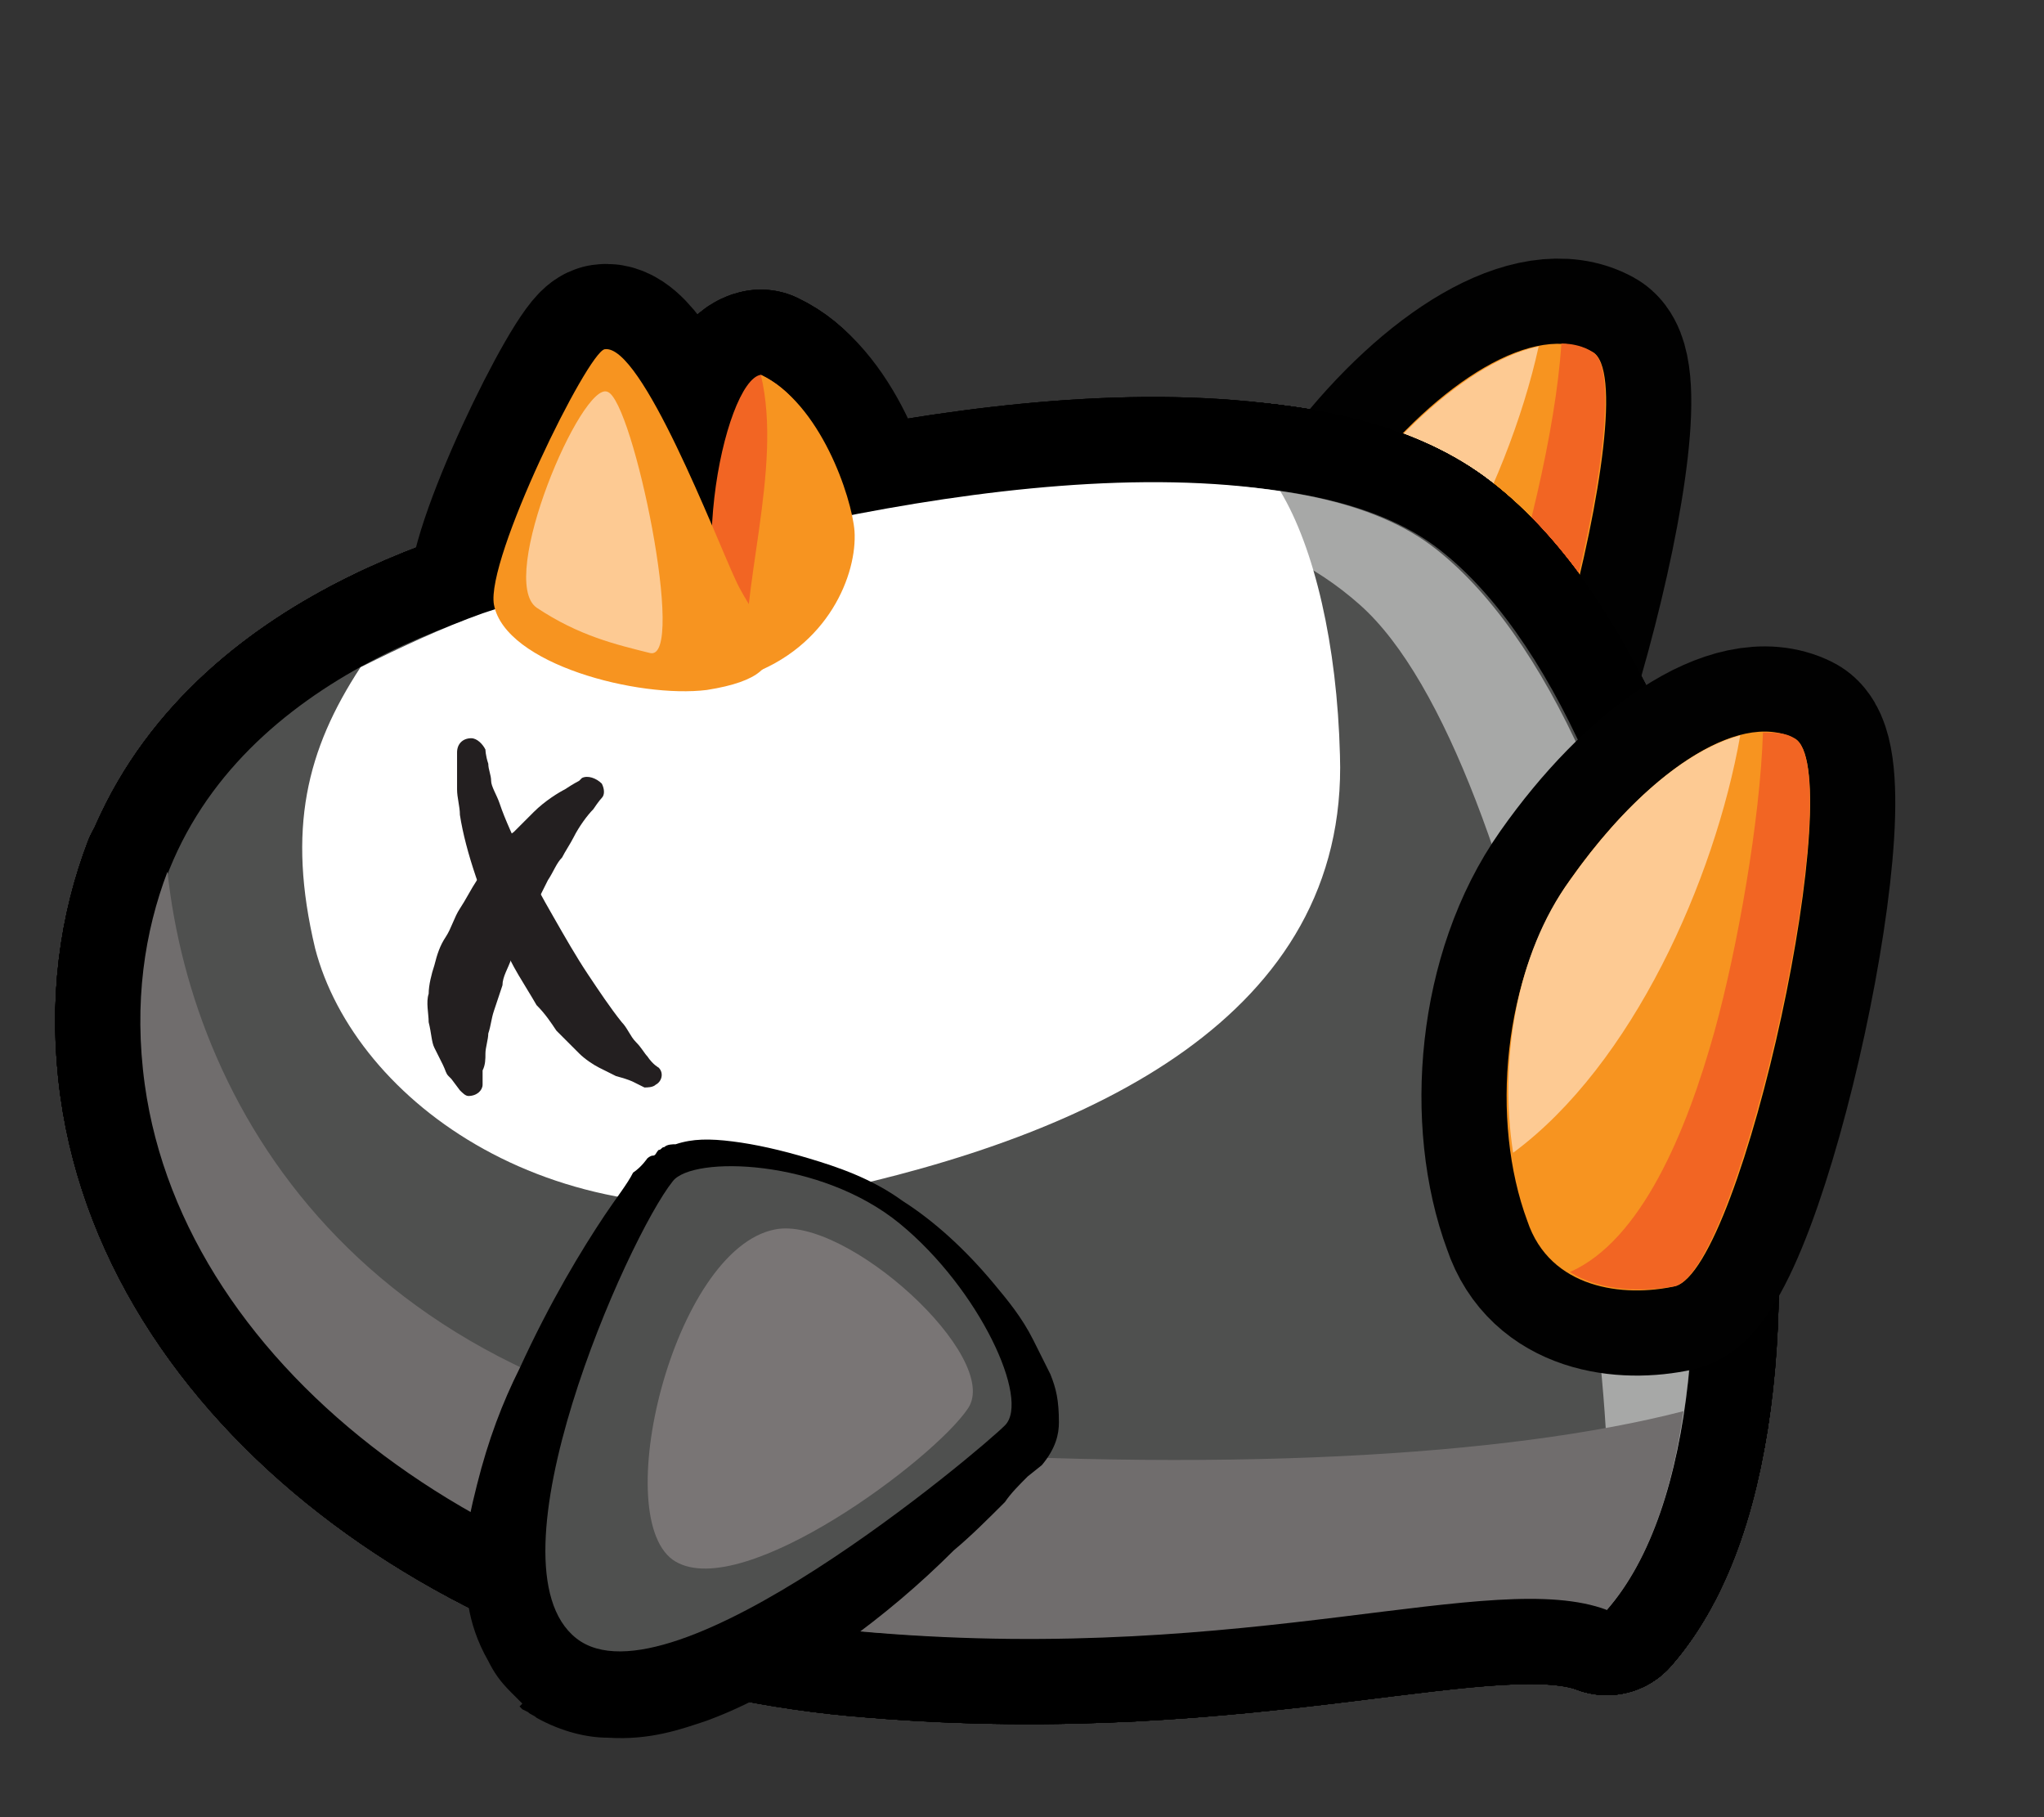 <?xml version="1.0" encoding="utf-8"?>
<!-- SPDX-License-Identifier: CC-BY-2.0 -->
<!-- Copyright 2015 Game Art Guppy LLC -->
<!-- Generator: Adobe Illustrator 17.1.0, SVG Export Plug-In . SVG Version: 6.00 Build 0)  -->
<!DOCTYPE svg PUBLIC "-//W3C//DTD SVG 1.1//EN" "http://www.w3.org/Graphics/SVG/1.1/DTD/svg11.dtd">
<svg version="1.1" xmlns="http://www.w3.org/2000/svg" xmlns:xlink="http://www.w3.org/1999/xlink" x="0px" y="0px"
	 viewBox="0 0 72 64" enable-background="new 0 0 72 64" xml:space="preserve">
<rect x="0" y="0" width="72" height="64" fill="#333333" stroke="none"/>
<g id="penguin_x5F_die04">
	<g id="dead_5_">
		<g>
			<g>
				<path fill="none" stroke="#010101" stroke-width="6" stroke-miterlimit="10" d="M45.8,28.9c-1.1-3.5-0.5-8.7,2.1-11.9
					c2.8-3.6,6.2-5.7,8.2-4.6c2,1.1-2.8,18.6-5.1,19C49.1,31.8,46.6,31.3,45.8,28.9z"/>
				<path fill="#F79420" d="M45.8,28.9c-1.1-3.5-0.5-8.7,2.1-11.9c2.8-3.6,6.2-5.7,8.2-4.6c2,1.1-2.8,18.6-5.1,19
					C49.1,31.8,46.6,31.3,45.8,28.9z"/>
			</g>
			<g>
				<path fill="#FDCA93" d="M54.2,12.2c-1.9,0.4-4.2,2.2-6.3,4.8c-2,2.5-2.8,6.3-2.5,9.5C49.8,23.6,53.1,17.2,54.2,12.2z"/>
			</g>
			<g>
				<path fill="#F26523" d="M56.1,12.4c-0.3-0.2-0.7-0.3-1.1-0.3c-0.2,3.1-1.3,7.5-2.3,10.4c-1.2,3.5-3,7.2-5.5,8.2
					c1.1,0.7,2.6,0.9,3.7,0.7C53.3,31,58,13.5,56.1,12.4z"/>
			</g>
		</g>
		<g>
			<g>
				<g>
					<g>
						<g>
							<path fill="none" stroke="#000000" stroke-width="6" stroke-linejoin="round" d="M17.1,21.6c-6.1,2-13.3,6.5-11.9,16.6
								s12.5,18.3,25.7,19.3c13.3,1,21.7-2.4,25.7-0.9c6.3-7.1,2.2-31.3-6.1-37.4C43.2,13.9,22.6,19.8,17.1,21.6z"/>
							<path fill="none" stroke="#000000" stroke-width="6" stroke-linejoin="round" d="M17.1,21.6c-6.1,2-13.3,6.5-11.9,16.6
								s12.5,18.3,25.7,19.3c13.3,1,21.7-2.4,25.7-0.9c6.3-7.1,2.2-31.3-6.1-37.4C43.2,13.9,22.6,19.8,17.1,21.6z"/>
						</g>
						<path fill="none" stroke="#000000" stroke-width="6" stroke-linejoin="round" d="M12.7,23.5c-1.9,2.9-2.6,5.7-1.6,9.9
							c1.4,5.4,8.5,10.6,17.9,8.6c9.4-2,18.5-6.2,18.2-15.4c-0.1-3.9-0.9-7.3-2.1-9.3c-9.6-1.5-23.3,2.7-28.1,4.3
							C15.6,22.1,14.1,22.8,12.7,23.5z"/>
						<g>
							<path fill="none" stroke="#000000" stroke-width="6" stroke-linejoin="round" d="M50.4,19.2c-4.6-3.4-14.8-2.2-22.9-0.4
								c3,0.2,14-3.2,20.4,2.5c6.1,5.4,9.8,28.9,8.5,35.3c0.1,0,0.1,0,0.2,0.1C62.9,49.5,58.7,25.4,50.4,19.2z"/>
							<path fill="none" stroke="#000000" stroke-width="6" stroke-linejoin="round" d="M50.4,19.2c-4.6-3.4-14.8-2.2-22.9-0.4
								c3,0.2,14-3.2,20.4,2.5c6.1,5.4,9.8,28.9,8.5,35.3c0.1,0,0.1,0,0.2,0.1C62.9,49.5,58.7,25.4,50.4,19.2z"/>
						</g>
						<g>
							<path fill="none" stroke="#000000" stroke-width="6" stroke-linejoin="round" d="M56.6,56.7c1.4-1.6,2.3-4.1,2.7-7
								c-6.2,1.6-16.4,2.2-29.2,1.3C12.9,49.9,6.8,39.1,5.9,30.7c-0.8,2.1-1.2,4.6-0.8,7.5c1.4,10.1,12.5,18.3,25.7,19.3
								C44.1,58.6,52.6,55.2,56.6,56.7z"/>
							<path fill="none" stroke="#000000" stroke-width="6" stroke-linejoin="round" d="M56.6,56.7c1.4-1.6,2.3-4.1,2.7-7
								c-6.2,1.6-16.4,2.2-29.2,1.3C12.9,49.9,6.8,39.1,5.9,30.7c-0.8,2.1-1.2,4.6-0.8,7.5c1.4,10.1,12.5,18.3,25.7,19.3
								C44.1,58.6,52.6,55.2,56.6,56.7z"/>
						</g>
					</g>
					<g>
						<g>
							<path fill="none" stroke="#000000" stroke-width="6" stroke-linejoin="round" d="M17.1,21.6c-6.1,2-13.3,6.5-11.9,16.6
								s12.5,18.3,25.7,19.3c13.3,1,21.7-2.4,25.7-0.9c6.3-7.1,2.2-31.3-6.1-37.4C43.2,13.9,22.6,19.8,17.1,21.6z"/>
							<path fill="none" stroke="#000000" stroke-width="6" stroke-linejoin="round" d="M17.1,21.6c-6.1,2-13.3,6.5-11.9,16.6
								s12.5,18.3,25.7,19.3c13.3,1,21.7-2.4,25.7-0.9c6.3-7.1,2.2-31.3-6.1-37.4C43.2,13.9,22.6,19.8,17.1,21.6z"/>
						</g>
						<path fill="none" stroke="#000000" stroke-width="6" stroke-linejoin="round" d="M12.7,23.5c-1.9,2.9-2.6,5.7-1.6,9.9
							c1.4,5.4,8.5,10.6,17.9,8.6c9.4-2,18.5-6.2,18.2-15.4c-0.1-3.9-0.9-7.3-2.1-9.3c-9.6-1.5-23.3,2.7-28.1,4.3
							C15.6,22.1,14.1,22.8,12.7,23.5z"/>
						<g>
							<path fill="none" stroke="#000000" stroke-width="6" stroke-linejoin="round" d="M50.4,19.2c-4.6-3.4-14.8-2.2-22.9-0.4
								c3,0.2,14-3.2,20.4,2.5c6.1,5.4,9.8,28.9,8.5,35.3c0.1,0,0.1,0,0.2,0.1C62.9,49.5,58.7,25.4,50.4,19.2z"/>
							<path fill="none" stroke="#000000" stroke-width="6" stroke-linejoin="round" d="M50.4,19.2c-4.6-3.4-14.8-2.2-22.9-0.4
								c3,0.2,14-3.2,20.4,2.5c6.1,5.4,9.8,28.9,8.5,35.3c0.1,0,0.1,0,0.2,0.1C62.9,49.5,58.7,25.4,50.4,19.2z"/>
						</g>
						<g>
							<path fill="none" stroke="#000000" stroke-width="6" stroke-linejoin="round" d="M56.6,56.7c1.4-1.6,2.3-4.1,2.7-7
								c-6.2,1.6-16.4,2.2-29.2,1.3C12.9,49.9,6.8,39.1,5.9,30.7c-0.8,2.1-1.2,4.6-0.8,7.5c1.4,10.1,12.5,18.3,25.7,19.3
								C44.1,58.6,52.6,55.2,56.6,56.7z"/>
							<path fill="none" stroke="#000000" stroke-width="6" stroke-linejoin="round" d="M56.6,56.7c1.4-1.6,2.3-4.1,2.7-7
								c-6.2,1.6-16.4,2.2-29.2,1.3C12.9,49.9,6.8,39.1,5.9,30.7c-0.8,2.1-1.2,4.6-0.8,7.5c1.4,10.1,12.5,18.3,25.7,19.3
								C44.1,58.6,52.6,55.2,56.6,56.7z"/>
						</g>
					</g>
					<g>
						<g>
							<path fill="none" stroke="#000000" stroke-width="6" stroke-linejoin="round" d="M17.1,21.6c-6.1,2-13.3,6.5-11.9,16.6
								s12.5,18.3,25.7,19.3c13.3,1,21.7-2.4,25.7-0.9c6.3-7.1,2.2-31.3-6.1-37.4C43.2,13.9,22.6,19.8,17.1,21.6z"/>
							<path fill="none" stroke="#000000" stroke-width="6" stroke-linejoin="round" d="M17.1,21.6c-6.1,2-13.3,6.5-11.9,16.6
								s12.5,18.3,25.7,19.3c13.3,1,21.7-2.4,25.7-0.9c6.3-7.1,2.2-31.3-6.1-37.4C43.2,13.9,22.6,19.8,17.1,21.6z"/>
						</g>
						<path fill="none" stroke="#000000" stroke-width="6" stroke-linejoin="round" d="M12.7,23.5c-1.9,2.9-2.6,5.7-1.6,9.9
							c1.4,5.4,8.5,10.6,17.9,8.6c9.4-2,18.5-6.2,18.2-15.4c-0.1-3.9-0.9-7.3-2.1-9.3c-9.6-1.5-23.3,2.7-28.1,4.3
							C15.6,22.1,14.1,22.8,12.7,23.5z"/>
						<g>
							<path fill="none" stroke="#000000" stroke-width="6" stroke-linejoin="round" d="M50.4,19.2c-4.6-3.4-14.8-2.2-22.9-0.4
								c3,0.2,14-3.2,20.4,2.5c6.1,5.4,9.8,28.9,8.5,35.3c0.1,0,0.1,0,0.2,0.1C62.9,49.5,58.7,25.4,50.4,19.2z"/>
							<path fill="none" stroke="#000000" stroke-width="6" stroke-linejoin="round" d="M50.4,19.2c-4.6-3.4-14.8-2.2-22.9-0.4
								c3,0.2,14-3.2,20.4,2.5c6.1,5.4,9.8,28.9,8.5,35.3c0.1,0,0.1,0,0.2,0.1C62.9,49.5,58.7,25.4,50.4,19.2z"/>
						</g>
						<g>
							<path fill="none" stroke="#000000" stroke-width="6" stroke-linejoin="round" d="M56.6,56.7c1.4-1.6,2.3-4.1,2.7-7
								c-6.2,1.6-16.4,2.2-29.2,1.3C12.9,49.9,6.8,39.1,5.9,30.7c-0.8,2.1-1.2,4.6-0.8,7.5c1.4,10.1,12.5,18.3,25.7,19.3
								C44.1,58.6,52.6,55.2,56.6,56.7z"/>
							<path fill="none" stroke="#000000" stroke-width="6" stroke-linejoin="round" d="M56.6,56.7c1.4-1.6,2.3-4.1,2.7-7
								c-6.2,1.6-16.4,2.2-29.2,1.3C12.9,49.9,6.8,39.1,5.9,30.7c-0.8,2.1-1.2,4.6-0.8,7.5c1.4,10.1,12.5,18.3,25.7,19.3
								C44.1,58.6,52.6,55.2,56.6,56.7z"/>
						</g>
					</g>
				</g>
				<g>
					<g>
						<path fill="none" stroke="#000000" stroke-width="6" stroke-linejoin="round" d="M26.8,13.2c-1.3,0.2-2.9,7.8-0.5,10.6
							c2.9-1,3.6-4.7,3.1-6.1C29,16.7,28.9,14.2,26.8,13.2z"/>
						<path fill="none" stroke="#000000" stroke-width="6" stroke-linejoin="round" d="M26.8,13.2c-1.3,0.2-2.9,7.8-0.5,10.6
							c2.9-1,3.6-4.7,3.1-6.1C29,16.7,28.9,14.2,26.8,13.2z"/>
					</g>
					<path fill="none" stroke="#000000" stroke-width="6" stroke-linejoin="round" d="M17.4,21.3c0.4,2.1,5.1,3.3,7.5,3
						c3.8-0.6,1.7-2.3,1-3.9c-0.7-1.5-3.3-8.3-4.6-8.1C20.7,12.4,17.1,19.7,17.4,21.3z"/>
					<g>
						<path fill="none" stroke="#000000" stroke-width="6" stroke-linejoin="round" d="M18.9,21.4c-1.4-1,1.6-8,2.5-7.6
							c0.9,0.3,2.8,9.5,1.5,9.2C21.7,22.7,20.4,22.4,18.9,21.4z"/>
						<path fill="none" stroke="#000000" stroke-width="6" stroke-linejoin="round" d="M18.9,21.4c-1.4-1,1.6-8,2.5-7.6
							c0.9,0.3,2.8,9.5,1.5,9.2C21.7,22.7,20.4,22.4,18.9,21.4z"/>
					</g>
					<path fill="none" stroke="#000000" stroke-width="6" stroke-linejoin="round" d="M26.8,13.2c0.8,3.3-0.8,7.7-0.5,10.6
						c2.9-1,3.9-3.6,3.8-5.1C30,17.5,28.9,14.2,26.8,13.2z"/>
				</g>
				<g>
					<g>
						<path fill="none" stroke="#000000" stroke-width="6" stroke-linejoin="round" d="M16.4,38c0-2.8,2-7.5,4.3-10.2"/>
						<path fill="none" stroke="#000000" stroke-width="6" stroke-linejoin="round" d="M15.9,38c0,0,0,0-0.1-0.1
							c-0.1-0.1-0.1-0.2-0.2-0.4c-0.1-0.2-0.2-0.4-0.3-0.6c-0.1-0.2-0.1-0.5-0.2-0.9c0-0.3-0.1-0.7,0-1c0-0.3,0.1-0.7,0.2-1
							c0.1-0.4,0.2-0.7,0.4-1c0.2-0.3,0.3-0.7,0.5-1c0.2-0.3,0.4-0.7,0.6-1c0.2-0.3,0.4-0.6,0.6-0.9c0.2-0.3,0.4-0.6,0.7-0.8
							c0.2-0.2,0.5-0.5,0.7-0.7c0.4-0.4,0.9-0.7,1.1-0.8c0.3-0.2,0.5-0.3,0.5-0.3l0.1-0.1c0.2-0.1,0.5,0,0.7,0.2
							c0.1,0.2,0.1,0.4,0,0.5c0,0-0.1,0.1-0.3,0.4c-0.2,0.2-0.5,0.6-0.7,1c-0.1,0.2-0.3,0.5-0.4,0.7c-0.2,0.2-0.3,0.5-0.5,0.8
							c-0.3,0.6-0.6,1.2-0.9,1.8c-0.2,0.3-0.3,0.6-0.4,1c-0.1,0.3-0.3,0.6-0.3,0.9c-0.1,0.3-0.2,0.6-0.3,0.9
							c-0.1,0.3-0.1,0.5-0.2,0.8c0,0.2-0.1,0.5-0.1,0.7c0,0.2,0,0.4-0.1,0.6c0,0.3,0,0.5,0,0.5c0,0.2-0.2,0.4-0.5,0.4
							c-0.1,0-0.2-0.1-0.3-0.2L15.9,38z"/>
					</g>
					<g>
						<path fill="none" stroke="#000000" stroke-width="6" stroke-linejoin="round" d="M22.6,37.7c-2.3-2.5-5.7-8.1-6.2-11.4"/>
						<path fill="none" stroke="#000000" stroke-width="6" stroke-linejoin="round" d="M22.3,38.1c0,0-0.2-0.1-0.6-0.2
							c-0.2-0.1-0.4-0.2-0.6-0.3c-0.2-0.1-0.5-0.3-0.7-0.5c-0.2-0.2-0.5-0.5-0.8-0.8c-0.2-0.3-0.4-0.6-0.7-0.9
							c-0.4-0.7-0.9-1.4-1.2-2.2c-0.7-1.5-1.3-3.2-1.5-4.5c0-0.3-0.1-0.6-0.1-0.9c0-0.3,0-0.5,0-0.7c0-0.4,0-0.6,0-0.6l0,0
							c0-0.3,0.2-0.5,0.5-0.5c0.2,0,0.4,0.2,0.5,0.4c0,0,0,0.2,0.1,0.5c0,0.2,0.1,0.4,0.1,0.6c0,0.2,0.2,0.5,0.3,0.8
							c0.2,0.6,0.5,1.2,0.8,1.9c0.3,0.7,0.7,1.4,1.1,2.1c0.4,0.7,0.8,1.4,1.2,2c0.4,0.6,0.8,1.2,1.2,1.7c0.2,0.2,0.3,0.5,0.5,0.7
							c0.2,0.2,0.3,0.4,0.4,0.5c0.2,0.3,0.4,0.4,0.4,0.4c0.2,0.2,0.1,0.5-0.1,0.6c-0.1,0.1-0.3,0.1-0.4,0.1L22.3,38.1z"/>
					</g>
				</g>
			</g>
			<g>
				<g>
					<g>
						<g>
							<path fill="#4F504F" d="M17.1,21.6c-6.1,2-13.3,6.5-11.9,16.6s12.5,18.3,25.7,19.3c13.3,1,21.7-2.4,25.7-0.9
								c6.3-7.1,2.2-31.3-6.1-37.4C43.2,13.9,22.6,19.8,17.1,21.6z"/>
						</g>
						<path fill="#FFFFFF" d="M12.7,23.5c-1.9,2.9-2.6,5.7-1.6,9.9c1.4,5.4,8.5,10.6,17.9,8.6c9.4-2,18.5-6.2,18.2-15.4
							c-0.1-3.9-0.9-7.3-2.1-9.3c-9.6-1.5-23.3,2.7-28.1,4.3C15.6,22.1,14.1,22.8,12.7,23.5z"/>
						<g opacity="0.5">
							<path fill="#FFFFFF" d="M50.4,19.2c-4.6-3.4-14.8-2.2-22.9-0.4c3,0.2,14-3.2,20.4,2.5c6.1,5.4,9.8,28.9,8.5,35.3
								c0.1,0,0.1,0,0.2,0.1C62.9,49.5,58.7,25.4,50.4,19.2z"/>
						</g>
						<g>
							<path fill="#706D6D" d="M56.6,56.7c1.4-1.6,2.3-4.1,2.7-7c-6.2,1.6-16.4,2.2-29.2,1.3C12.9,49.9,6.8,39.1,5.9,30.7
								c-0.8,2.1-1.2,4.6-0.8,7.5c1.4,10.1,12.5,18.3,25.7,19.3C44.1,58.6,52.6,55.2,56.6,56.7z"/>
						</g>
					</g>
				</g>
				<g>
					<g>
						<path fill="#F26523" d="M26.8,13.2c-1.3,0.2-2.9,7.8-0.5,10.6c2.9-1,3.6-4.7,3.1-6.1C29,16.7,28.9,14.2,26.8,13.2z"/>
					</g>
					<path fill="#F79420" d="M17.4,21.3c0.4,2.1,5.1,3.3,7.5,3c3.8-0.6,1.7-2.3,1-3.9c-0.7-1.5-3.3-8.3-4.6-8.1
						C20.7,12.4,17.1,19.7,17.4,21.3z"/>
					<g>
						<path fill="#FDCA93" d="M18.9,21.4c-1.4-1,1.6-8,2.5-7.6c0.9,0.3,2.8,9.5,1.5,9.2C21.7,22.7,20.4,22.4,18.9,21.4z"/>
					</g>
					<path fill="#F79420" d="M26.8,13.2c0.8,3.3-0.8,7.7-0.5,10.6c2.9-1,3.9-3.6,3.8-5.1C30,17.5,28.9,14.2,26.8,13.2z"/>
				</g>
				<g>
					<g>
						<path fill="#231F20" d="M15.9,38c0,0,0,0-0.1-0.1c-0.1-0.1-0.1-0.2-0.2-0.4c-0.1-0.2-0.2-0.4-0.3-0.6
							c-0.1-0.2-0.1-0.5-0.2-0.9c0-0.3-0.1-0.7,0-1c0-0.3,0.1-0.7,0.2-1c0.1-0.4,0.2-0.7,0.4-1c0.2-0.3,0.3-0.7,0.5-1
							c0.2-0.3,0.4-0.7,0.6-1c0.2-0.3,0.4-0.6,0.6-0.9c0.2-0.3,0.4-0.6,0.7-0.8c0.2-0.2,0.5-0.5,0.7-0.7c0.4-0.4,0.9-0.7,1.1-0.8
							c0.3-0.2,0.5-0.3,0.5-0.3l0.1-0.1c0.2-0.1,0.5,0,0.7,0.2c0.1,0.2,0.1,0.4,0,0.5c0,0-0.1,0.1-0.3,0.4c-0.2,0.2-0.5,0.6-0.7,1
							c-0.1,0.2-0.3,0.5-0.4,0.7c-0.2,0.2-0.3,0.5-0.5,0.8c-0.3,0.6-0.6,1.2-0.9,1.8c-0.2,0.3-0.3,0.6-0.4,1
							c-0.1,0.3-0.3,0.6-0.3,0.9c-0.1,0.3-0.2,0.6-0.3,0.9c-0.1,0.3-0.1,0.5-0.2,0.8c0,0.2-0.1,0.5-0.1,0.7c0,0.2,0,0.4-0.1,0.6
							c0,0.3,0,0.5,0,0.5c0,0.2-0.2,0.4-0.5,0.4c-0.1,0-0.2-0.1-0.3-0.2L15.9,38z"/>
					</g>
					<g>
						<path fill="#231F20" d="M22.3,38.1c0,0-0.2-0.1-0.6-0.2c-0.2-0.1-0.4-0.2-0.6-0.3c-0.2-0.1-0.5-0.3-0.7-0.5
							c-0.2-0.2-0.5-0.5-0.8-0.8c-0.2-0.3-0.4-0.6-0.7-0.9c-0.4-0.7-0.9-1.4-1.2-2.2c-0.7-1.5-1.3-3.2-1.5-4.5
							c0-0.3-0.1-0.6-0.1-0.9c0-0.3,0-0.5,0-0.7c0-0.4,0-0.6,0-0.6l0,0c0-0.3,0.2-0.5,0.5-0.5c0.2,0,0.4,0.2,0.5,0.4
							c0,0,0,0.2,0.1,0.5c0,0.2,0.1,0.4,0.1,0.6c0,0.2,0.2,0.5,0.3,0.8c0.2,0.6,0.5,1.2,0.8,1.9c0.3,0.7,0.7,1.4,1.1,2.1
							c0.4,0.7,0.8,1.4,1.2,2c0.4,0.6,0.8,1.2,1.2,1.7c0.2,0.2,0.3,0.5,0.5,0.7c0.2,0.2,0.3,0.4,0.4,0.5c0.2,0.3,0.4,0.4,0.4,0.4
							c0.2,0.2,0.1,0.5-0.1,0.6c-0.1,0.1-0.3,0.1-0.4,0.1L22.3,38.1z"/>
					</g>
				</g>
			</g>
		</g>
		<g>
			<g>
				<path d="M22.8,40.8c0,0,0.1-0.1,0.2-0.1c0.1,0,0.1-0.1,0.2-0.2c0.1,0,0.1-0.1,0.2-0.1c0.1-0.1,0.3-0.1,0.4-0.1
					c0.6-0.2,1.2-0.2,2-0.1c0.8,0.1,1.7,0.3,2.7,0.6c1,0.3,2.2,0.7,3.3,1.5c1.1,0.7,2.2,1.7,3.2,2.9c0.5,0.6,1,1.2,1.4,2
					c0.2,0.4,0.4,0.8,0.6,1.2c0.2,0.5,0.3,0.9,0.3,1.7c0,0.4-0.1,0.9-0.6,1.5L36.2,52c-0.3,0.3-0.6,0.6-0.8,0.9
					c-0.6,0.6-1.2,1.2-1.8,1.7c-1.2,1.2-2.5,2.3-3.9,3.3c-1.4,1-2.9,2-4.8,2.7c-0.9,0.3-2,0.7-3.5,0.6c-0.7,0-1.6-0.2-2.5-0.7
					c-0.1-0.1-0.2-0.1-0.3-0.2l-0.2-0.1l-0.1-0.1L18.4,60l-0.1-0.1L18,59.6c-0.4-0.4-0.6-0.7-0.8-1.1c-0.8-1.4-0.8-2.6-0.8-3.6
					c0-1,0.2-1.8,0.4-2.6c0.4-1.6,0.9-2.9,1.5-4.1c1.1-2.4,2.2-4.2,3-5.4c0.4-0.6,0.8-1.1,1-1.5C22.6,41.1,22.8,40.8,22.8,40.8
					L22.8,40.8z M24.7,42.5c0,0-0.1,0.1-0.2,0.4c-0.1,0.3-0.4,0.8-0.6,1.4c-0.5,1.3-1.1,3.2-1.4,5.4c-0.2,1.1-0.3,2.4-0.4,3.5
					c0,0.6,0,1.2,0.1,1.6c0.1,0.5,0.2,0.8,0.2,0.8c0,0,0,0-0.1-0.1l-0.1,0l0,0l0,0l0.1,0.1c0,0,0.1,0.1-0.1-0.1l0,0l0,0l0,0l-0.1,0
					c-0.2-0.1-0.3-0.1-0.2-0.1c0.1,0,0.6,0,1.2-0.2c1.1-0.3,2.5-1,3.9-1.7c1.4-0.7,2.7-1.5,4-2.2c0.7-0.4,1.3-0.8,2-1.2
					c0.3-0.2,0.6-0.4,0.9-0.6c0.1-0.1,0.3-0.2,0.3-0.2C34,49.3,34,49.5,34,49.5c0,0,0.1-0.2,0-0.5c0-0.3-0.1-0.6-0.2-0.9
					c-0.2-0.6-0.5-1.2-0.8-1.7c-0.6-1.1-1.4-2.1-2.2-2.8c-0.8-0.7-1.8-1.1-2.7-1.3c-0.9-0.2-1.7-0.2-2.3-0.1
					C25.2,42.2,24.8,42.4,24.7,42.5c-0.1,0.1-0.1,0.1-0.1,0.1c0,0,0,0,0,0C24.6,42.5,24.6,42.5,24.7,42.5
					C24.7,42.4,24.7,42.5,24.7,42.5C24.6,42.5,24.6,42.5,24.7,42.5L24.7,42.5z"/>
				<path fill="#4F504F" d="M23.7,41.6c0.7-0.9,5.2-0.8,8,1.5s4.6,6.2,3.7,7.1s-11.8,10.1-15.1,7.5S22.1,43.6,23.7,41.6z"/>
			</g>
			<g>
				<path fill="#797575" d="M27.3,43.3c2.5-0.5,8,4.5,6.8,6.3s-7.9,6.8-10.3,5.4S23.7,44,27.3,43.3z"/>
			</g>
		</g>
		<g>
			<g>
				<path fill="none" stroke="#010101" stroke-width="6" stroke-miterlimit="10" d="M53.8,43c-1.3-3.5-0.9-8.6,1.5-12
					c2.6-3.7,5.9-6,7.9-5c2,1-1.8,18.7-4.2,19.3C57.2,45.7,54.6,45.4,53.8,43z"/>
				<path fill="#F79420" d="M53.8,43c-1.3-3.5-0.9-8.6,1.5-12c2.6-3.7,5.9-6,7.9-5c2,1-1.8,18.7-4.2,19.3
					C57.2,45.7,54.6,45.4,53.8,43z"/>
			</g>
			<g>
				<path fill="#FDCA93" d="M61.3,25.9c-1.9,0.5-4.1,2.4-6,5.1c-1.9,2.6-2.5,6.4-2,9.6C57.5,37.5,60.4,31,61.3,25.9z"/>
			</g>
			<g>
				<path fill="#F26523" d="M63.2,26c-0.3-0.2-0.7-0.2-1.1-0.2c-0.1,3.1-0.9,7.6-1.7,10.5c-1,3.6-2.6,7.4-5.1,8.5
					c1.1,0.7,2.6,0.7,3.7,0.5C61.3,44.7,65.2,27,63.2,26z"/>
			</g>
		</g>
	</g>
</g>
</svg>
